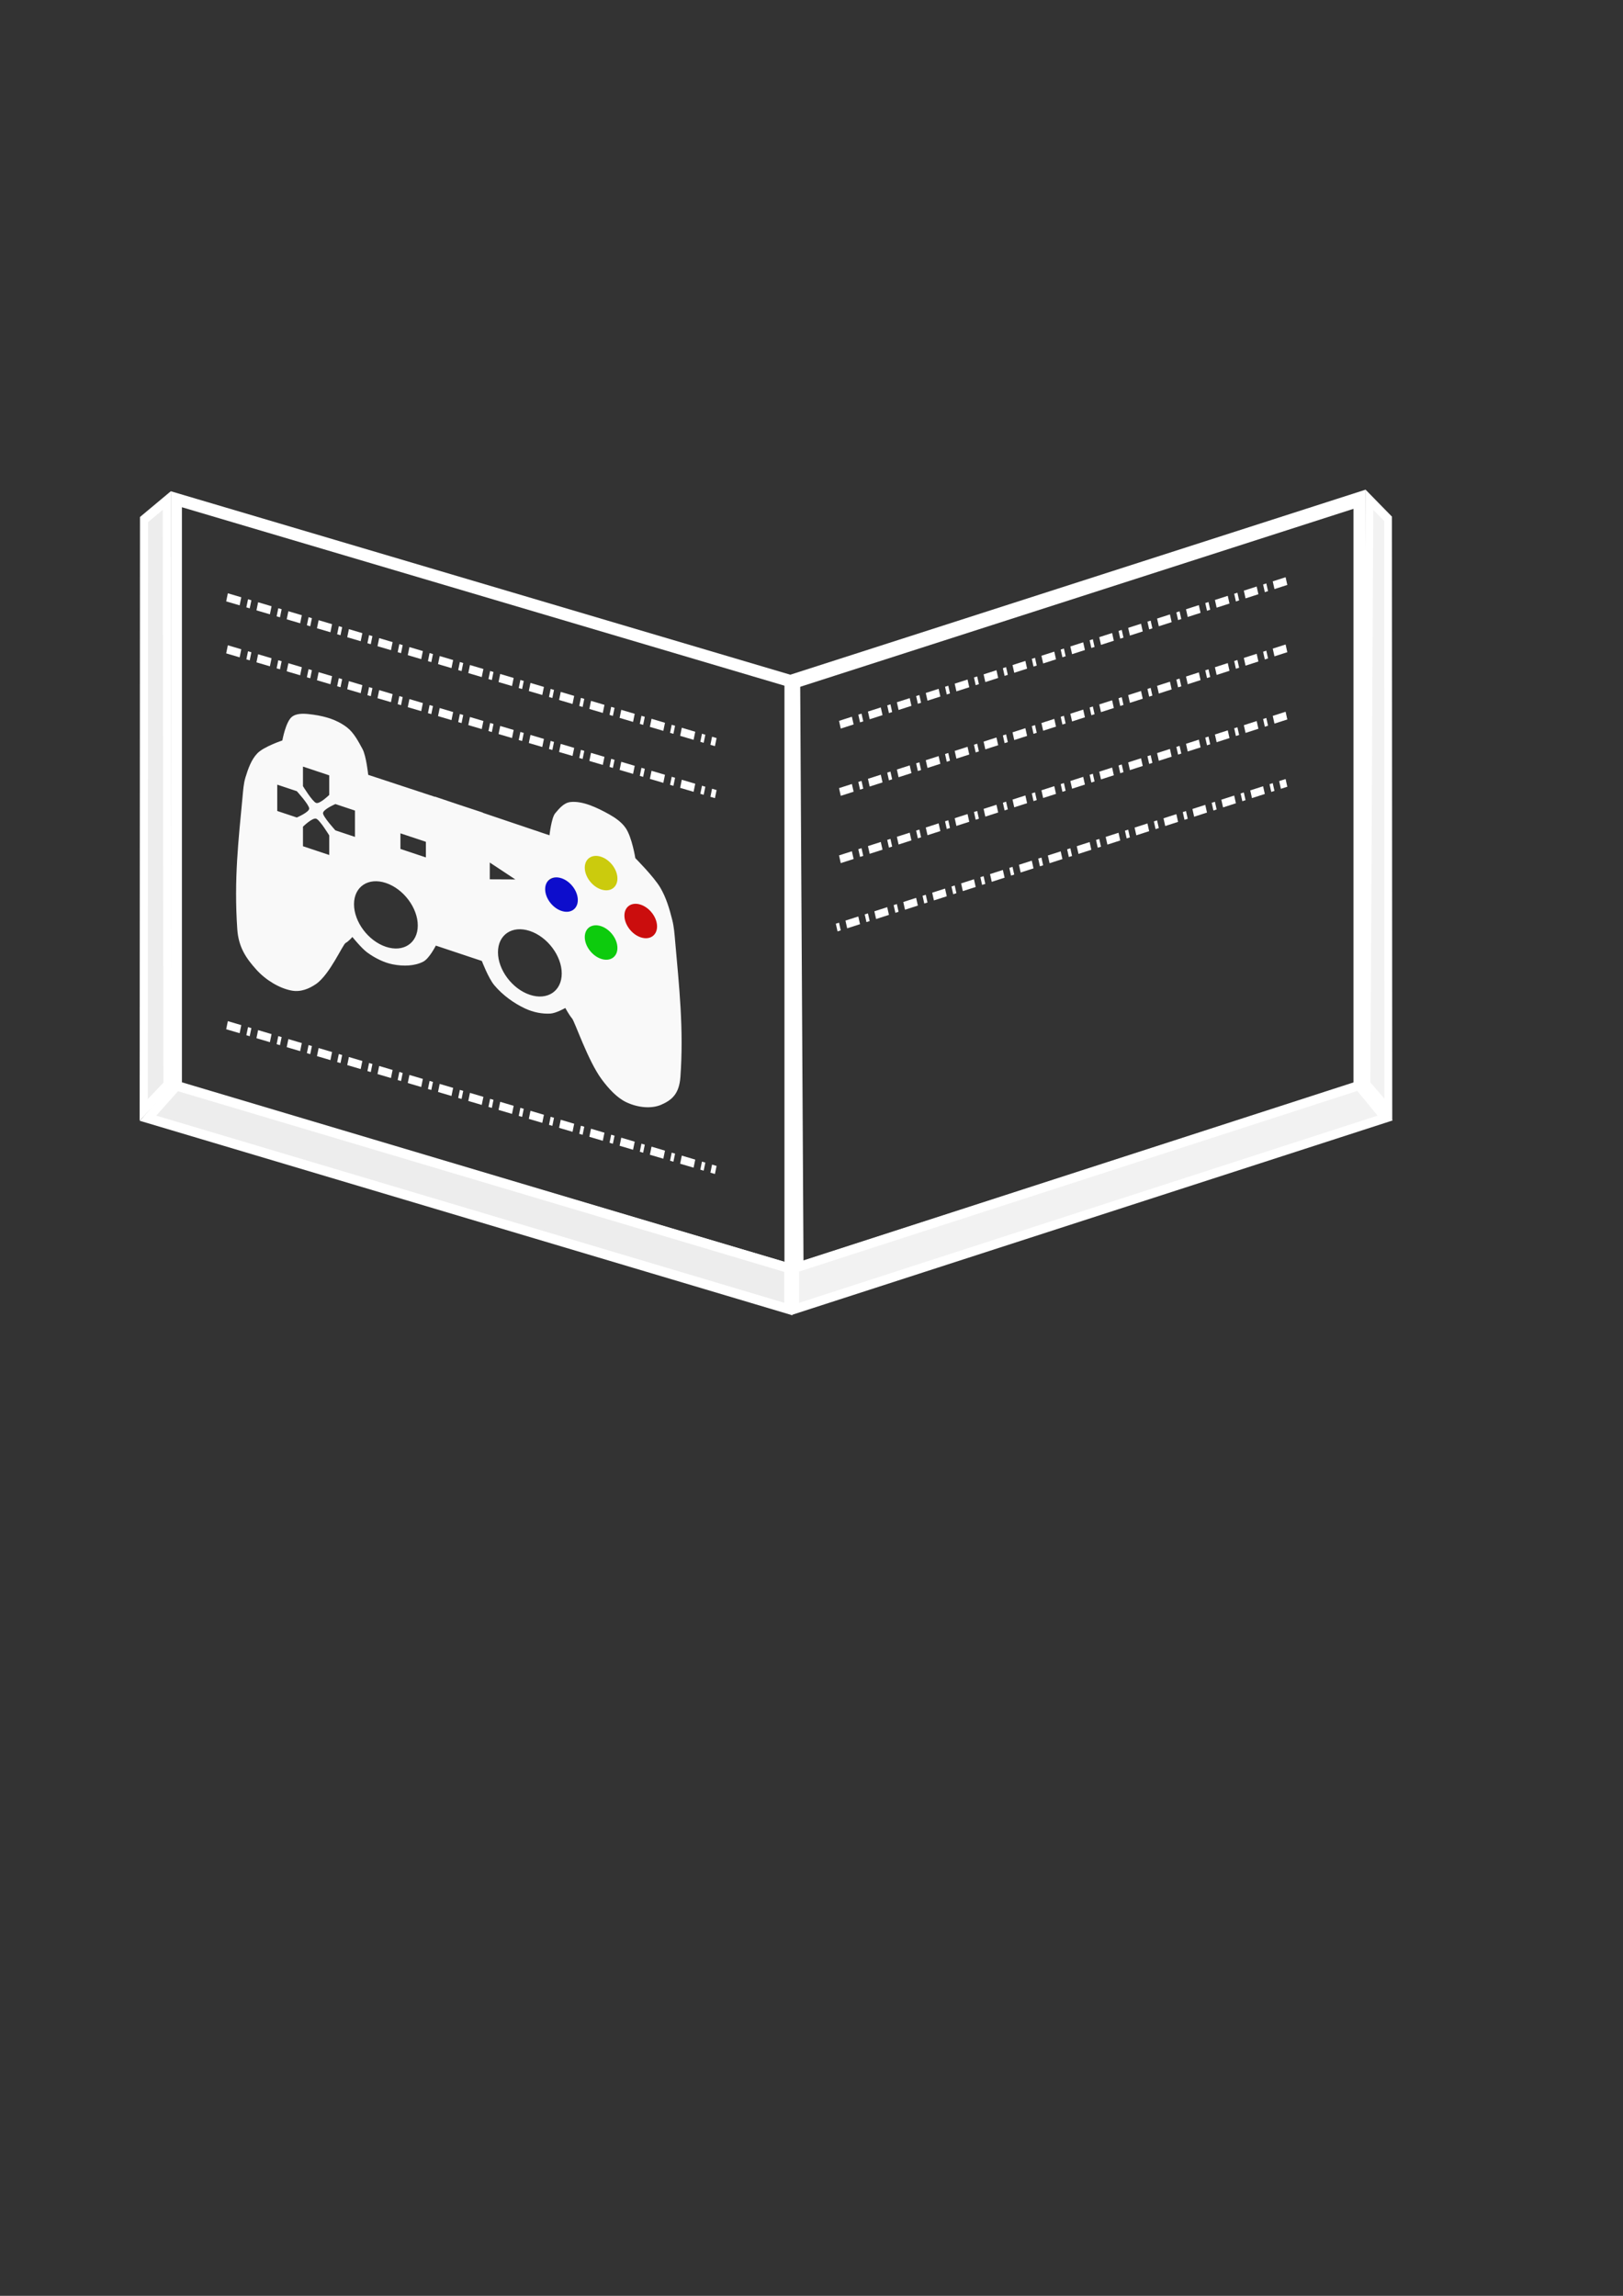 <?xml version="1.0" encoding="UTF-8" standalone="no"?>
<!-- Created with Inkscape (http://www.inkscape.org/) -->

<svg
   xmlns:dc="http://purl.org/dc/elements/1.1/"
   xmlns:cc="http://creativecommons.org/ns#"
   xmlns:rdf="http://www.w3.org/1999/02/22-rdf-syntax-ns#"
   xmlns:svg="http://www.w3.org/2000/svg"
   xmlns="http://www.w3.org/2000/svg"
   xmlns:sodipodi="http://sodipodi.sourceforge.net/DTD/sodipodi-0.dtd"
   xmlns:inkscape="http://www.inkscape.org/namespaces/inkscape"
   width="210mm"
   height="297mm"
   viewBox="0 0 210 297"
   version="1.1"
   id="svg8"
   inkscape:version="0.92.4 (5da689c313, 2019-01-14)"
   sodipodi:docname="Logowhite.svg">
  <rect x="0" y="0" width="210" height="297" fill="#333333" stroke="none"/>
  <defs
     id="defs2">
    <marker
       inkscape:stockid="DiamondS"
       orient="auto"
       refY="0.0"
       refX="0.0"
       id="marker1223"
       style="overflow:visible"
       inkscape:isstock="true">
      <path
         id="path1221"
         d="M 0,-7.071 L -7.071,0 L 0,7.071 L 7.071,0 L 0,-7.071 z "
         style="fill-rule:evenodd;stroke:#000000;stroke-width:1pt;stroke-opacity:1;fill:#000000;fill-opacity:1"
         transform="scale(0.2)" />
    </marker>
    <marker
       inkscape:stockid="DiamondS"
       orient="auto"
       refY="0.0"
       refX="0.0"
       id="DiamondS"
       style="overflow:visible"
       inkscape:isstock="true">
      <path
         id="path992"
         d="M 0,-7.071 L -7.071,0 L 0,7.071 L 7.071,0 L 0,-7.071 z "
         style="fill-rule:evenodd;stroke:#000000;stroke-width:1pt;stroke-opacity:1;fill:#000000;fill-opacity:1"
         transform="scale(0.2)" />
    </marker>
    <marker
       inkscape:stockid="DiamondL"
       orient="auto"
       refY="0.0"
       refX="0.0"
       id="DiamondL"
       style="overflow:visible"
       inkscape:isstock="true">
      <path
         id="path986"
         d="M 0,-7.071 L -7.071,0 L 0,7.071 L 7.071,0 L 0,-7.071 z "
         style="fill-rule:evenodd;stroke:#000000;stroke-width:1pt;stroke-opacity:1;fill:#000000;fill-opacity:1"
         transform="scale(0.8)" />
    </marker>
  </defs>
  <sodipodi:namedview
     id="base"
     pagecolor="#ffffff"
     bordercolor="#666666"
     borderopacity="1.0"
     inkscape:pageopacity="0.0"
     inkscape:pageshadow="2"
     inkscape:zoom="1.4142136"
     inkscape:cx="488.8484"
     inkscape:cy="794.20641"
     inkscape:document-units="mm"
     inkscape:current-layer="g878"
     showgrid="false"
     inkscape:snap-global="false"
     inkscape:window-width="2560"
     inkscape:window-height="1417"
     inkscape:window-x="1672"
     inkscape:window-y="-8"
     inkscape:window-maximized="1" />
  <g
     inkscape:label="Ebene 1"
     inkscape:groupmode="layer"
     id="layer1">
    <g
       id="g878"
       transform="matrix(0.834,0,0,1.001,16.998,-0.129)">
      <ellipse
         ry="2.714"
         rx="3.514"
         cy="122.062"
         cx="73.294"
         id="ellipse1406"
         style="opacity:0.747;fill:#00ff00;fill-opacity:0.996;stroke:none;stroke-width:1.18;stroke-linecap:round;stroke-linejoin:round;stroke-miterlimit:4;stroke-dasharray:2.36, 1.18, 0.59, 1.18;stroke-dashoffset:35.628;stroke-opacity:1;paint-order:stroke fill markers" />
      <ellipse
         style="opacity:0.747;fill:#ff0000;fill-opacity:0.996;stroke:none;stroke-width:1.18;stroke-linecap:round;stroke-linejoin:round;stroke-miterlimit:4;stroke-dasharray:2.36, 1.18, 0.59, 1.18;stroke-dashoffset:35.628;stroke-opacity:1;paint-order:stroke fill markers"
         id="ellipse1404"
         cx="79.018"
         cy="119.278"
         rx="3.514"
         ry="2.714" />
      <ellipse
         ry="2.714"
         rx="3.514"
         cy="112.953"
         cx="73.35"
         id="ellipse1402"
         style="opacity:0.747;fill:#ffff00;fill-opacity:0.996;stroke:none;stroke-width:1.18;stroke-linecap:round;stroke-linejoin:round;stroke-miterlimit:4;stroke-dasharray:2.36, 1.18, 0.59, 1.18;stroke-dashoffset:35.628;stroke-opacity:1;paint-order:stroke fill markers" />
      <ellipse
         style="opacity:0.747;fill:#0000ff;fill-opacity:1;stroke:none;stroke-width:1.18;stroke-linecap:round;stroke-linejoin:round;stroke-miterlimit:4;stroke-dasharray:2.36, 1.18, 0.59, 1.18;stroke-dashoffset:35.628;stroke-opacity:1;paint-order:stroke fill markers"
         id="path1400"
         cx="66.889"
         cy="116.068"
         rx="3.514"
         ry="2.714" />
      <g
         id="g835"
         transform="matrix(0.27,0.075,0,0.225,16.245,-100.608)"
         style="fill:#f9f9f9">
        <path
           id="path833"
           d="m 54.241,842.41 c -0.476,-0.007 -0.96,0.005 -1.438,0.017 -3.825,0.097 -7.704,0.777 -11.333,1.609 -3.399,0.78 -7.051,2.081 -9.364,4.691 -3.626,4.089 -5.512,15.425 -5.512,15.425 0,0 -10.619,7.099 -14.329,12.138 -3.49,4.739 -5.322,10.576 -6.899,16.246 -1.044,3.754 -1.291,7.692 -1.643,11.573 -2.328,25.63 -5.015,48.958 -3.03,77.157 0.708,10.064 5.093,14.999 11.025,19.567 5.489,4.228 13.256,6.215 20.115,5.239 5.384,-0.766 10.178,-4.489 14.004,-8.354 7.978,-8.059 15.483,-28.016 17.137,-29.394 1.653,-1.378 3.852,-4.691 3.852,-4.691 0,0 5.293,4.784 8.543,6.06 4.57,1.795 9.736,2.59 14.603,1.935 6.323,-0.852 12.786,-3.299 17.633,-7.447 3.447,-2.95 7.173,-11.573 7.173,-11.573 h 26.449 c 0,0 3.726,8.623 7.173,11.573 4.847,4.148 11.31,6.595 17.633,7.447 4.866,0.656 10.032,-0.139 14.603,-1.935 3.25,-1.276 8.543,-6.06 8.543,-6.06 0,0 2.199,3.313 3.852,4.691 1.653,1.378 9.141,21.335 17.119,29.394 3.826,3.865 8.637,7.588 14.021,8.354 6.859,0.977 14.626,-1.011 20.115,-5.239 5.931,-4.568 10.316,-9.504 11.025,-19.567 1.985,-28.199 -0.702,-51.527 -3.03,-77.157 -0.352,-3.881 -0.616,-7.818 -1.661,-11.573 -1.577,-5.67 -3.392,-11.507 -6.882,-16.246 -3.71,-5.038 -14.329,-12.138 -14.329,-12.138 0,0 -1.904,-11.335 -5.53,-15.425 -2.314,-2.61 -5.948,-3.911 -9.347,-4.691 -7.258,-1.665 -15.525,-2.708 -22.341,0.291 -3.92,1.725 -6.595,6.058 -8.799,9.364 -2.204,3.307 -3.304,13.781 -3.304,13.781 l -38.313,-0.154 v -0.12 l -13.764,0.051 -13.781,-0.051 v 0.12 l -38.313,0.154 c 0,0 -1.1,-10.475 -3.304,-13.781 -2.204,-3.307 -4.879,-7.639 -8.799,-9.364 -2.982,-1.312 -6.238,-1.867 -9.57,-1.917 z m 155.5,27.511 c 5.181,0 9.381,4.201 9.381,9.381 0,5.181 -4.201,9.381 -9.381,9.381 -5.181,0 -9.381,-4.201 -9.381,-9.381 0,-5.181 4.201,-9.381 9.381,-9.381 z m -171.31,5.307 H 53.53 v 11.23 c 0,0 -5.472,7.208 -7.55,7.122 -2.205,-0.092 -7.55,-7.122 -7.55,-7.122 z m 148.55,14.62 c 5.181,0 9.381,4.201 9.381,9.381 0,5.181 -4.201,9.381 -9.381,9.381 -5.181,0 -9.381,-4.201 -9.381,-9.381 0,-5.181 4.201,-9.381 9.381,-9.381 z m 45.538,0 c 5.181,0 9.381,4.201 9.381,9.381 0,5.181 -4.201,9.381 -9.381,9.381 -5.181,0 -9.381,-4.201 -9.381,-9.381 0,-5.181 4.201,-9.381 9.381,-9.381 z m -208.86,0.685 h 11.23 c 0,0 7.03,5.361 7.122,7.567 0.087,2.077 -7.122,7.55 -7.122,7.55 h -11.23 z m 33.417,0 h 11.23 v 15.116 h -11.23 c 0,0 -7.208,-5.472 -7.122,-7.55 0.092,-2.205 7.122,-7.567 7.122,-7.567 z m 88.705,4.023 14.687,4.811 -14.687,4.828 z m -51.345,0.339 h 14.633 v 8.961 H 94.436 Z m -48.453,7.724 c 2.077,-0.087 7.55,7.122 7.55,7.122 v 11.23 h -15.099 v -11.23 c 0,0 5.344,-7.03 7.55,-7.122 z m 163.76,7.173 c 5.181,0 9.381,4.201 9.381,9.381 0,5.181 -4.201,9.381 -9.381,9.381 -5.181,0 -9.381,-4.201 -9.381,-9.381 0,-5.181 4.201,-9.381 9.381,-9.381 z m -123.66,16.4 c 10.12,0 18.318,8.198 18.318,18.318 0,10.12 -8.198,18.335 -18.318,18.335 -10.12,0 -18.318,-8.215 -18.318,-18.335 0,-10.12 8.198,-18.318 18.318,-18.318 z m 82.721,0 c 10.12,0 18.318,8.198 18.318,18.318 0,10.12 -8.198,18.335 -18.318,18.335 -10.12,0 -18.318,-8.215 -18.318,-18.335 0,-10.12 8.198,-18.318 18.318,-18.318 z"
           inkscape:connector-curvature="0"
           style="fill:#f9f9f9" />
      </g>
      <g
         id="g821"
         transform="matrix(-1.085,0,0,0.999,194.458,-1.448)"
         style="stroke-width:1.587;stroke-miterlimit:4;stroke-dasharray:none;stroke:#ffffff">
        <path
           inkscape:connector-curvature="0"
           id="path815"
           d="M 85.045,89.869 V 165.842 L 173.494,142.142"
           style="fill:none;stroke:#ffffff;stroke-width:1.587;stroke-linecap:butt;stroke-linejoin:miter;stroke-miterlimit:4;stroke-dasharray:none;stroke-opacity:1" />
        <path
           style="fill:none;stroke:#ffffff;stroke-width:1.587;stroke-linecap:butt;stroke-linejoin:miter;stroke-miterlimit:4;stroke-dasharray:none;stroke-opacity:1"
           d="M 172.788,142.137 V 66.164 L 84.338,89.864"
           id="path817"
           inkscape:connector-curvature="0" />
      </g>
      <path
         style="fill:#1a1a1a;stroke:#ffffff;stroke-width:1.075;stroke-linecap:butt;stroke-linejoin:miter;stroke-miterlimit:4;stroke-dasharray:2.149, 1.075, 0.537, 1.075;stroke-dashoffset:0;stroke-opacity:1"
         d="M 14.839,77.326 90.664,96.036"
         id="path829"
         inkscape:connector-curvature="0" />
      <path
         style="fill:#1a1a1a;stroke:#ffffff;stroke-width:1.075;stroke-linecap:butt;stroke-linejoin:miter;stroke-miterlimit:4;stroke-dasharray:2.149, 1.075, 0.537, 1.075;stroke-dashoffset:0;stroke-opacity:1"
         d="m 14.839,132.621 75.825,18.71"
         id="path847"
         inkscape:connector-curvature="0" />
      <path
         inkscape:connector-curvature="0"
         id="path857"
         d="M 14.839,84.046 90.664,102.756"
         style="fill:#1a1a1a;stroke:#ffffff;stroke-width:1.075;stroke-linecap:butt;stroke-linejoin:miter;stroke-miterlimit:4;stroke-dasharray:2.149, 1.075, 0.537, 1.075;stroke-dashoffset:0;stroke-opacity:1" />
      <path
         style="fill:#ededed;stroke:#ffffff;stroke-width:1.26;stroke-linecap:butt;stroke-linejoin:miter;stroke-miterlimit:4;stroke-dasharray:none;stroke-opacity:1;fill-opacity:1"
         d="M 5.498,64.815 1.967,67.271 1.916,143.568 5.597,140.334 Z"
         id="path859"
         inkscape:connector-curvature="0"
         sodipodi:nodetypes="ccccc" />
      <path
         style="fill:#ededed;stroke:#ffffff;stroke-width:1.264;stroke-linecap:butt;stroke-linejoin:miter;stroke-miterlimit:4;stroke-dasharray:none;stroke-opacity:1;fill-opacity:1"
         d="M 2.578,144.641 101.913,169.302 V 164.008 L 7.055,140.459 Z"
         id="path863"
         inkscape:connector-curvature="0" />
      <g
         transform="translate(17.765,-1.517)"
         id="g827"
         style="stroke:#ffffff">
        <path
           inkscape:connector-curvature="0"
           id="path823"
           d="M 85.045,89.869 85.566,165.809 173.494,142.142"
           style="fill:none;stroke:#ffffff;stroke-width:1.906;stroke-linecap:butt;stroke-linejoin:miter;stroke-miterlimit:4;stroke-dasharray:none;stroke-opacity:1"
           sodipodi:nodetypes="ccc" />
        <path
           style="fill:none;stroke:#ffffff;stroke-width:1.906;stroke-linecap:butt;stroke-linejoin:miter;stroke-miterlimit:4;stroke-dasharray:none;stroke-opacity:1"
           d="M 172.788,142.137 V 66.164 L 84.338,89.864"
           id="path825"
           inkscape:connector-curvature="0" />
      </g>
      <path
         style="fill:none;stroke:#ffffff;stroke-width:1.032;stroke-linecap:butt;stroke-linejoin:miter;stroke-miterlimit:4;stroke-dasharray:2.064, 1.032, 0.516, 1.032;stroke-dashoffset:0;stroke-opacity:1"
         d="M 179.204,75.226 109.339,93.946"
         id="path849"
         inkscape:connector-curvature="0" />
      <path
         inkscape:connector-curvature="0"
         id="path851"
         d="M 179.204,83.919 109.339,102.639"
         style="fill:none;stroke:#ffffff;stroke-width:1.032;stroke-linecap:butt;stroke-linejoin:miter;stroke-miterlimit:4;stroke-dasharray:2.064, 1.032, 0.516, 1.032;stroke-dashoffset:0;stroke-opacity:1" />
      <path
         style="fill:none;stroke:#ffffff;stroke-width:1.032;stroke-linecap:butt;stroke-linejoin:miter;stroke-miterlimit:4;stroke-dasharray:2.064, 1.032, 0.516, 1.032;stroke-dashoffset:0;stroke-opacity:1"
         d="M 179.204,92.612 109.339,111.333"
         id="path853"
         inkscape:connector-curvature="0" />
      <path
         inkscape:connector-curvature="0"
         id="path855"
         d="m 179.204,101.306 -69.864,18.72"
         style="fill:none;stroke:#ffffff;stroke-width:1.032;stroke-linecap:butt;stroke-linejoin:miter;stroke-miterlimit:4;stroke-dasharray:2.064, 1.032, 0.516, 1.032;stroke-dashoffset:10.319;stroke-opacity:1" />
      <path
         style="fill:#f2f2f2;stroke:#ffffff;stroke-width:1.213;stroke-linecap:butt;stroke-linejoin:miter;stroke-miterlimit:4;stroke-dasharray:none;stroke-opacity:1"
         d="M 194.5,144.623 102.973,169.297 V 164 l 87.401,-23.562 z"
         id="path865"
         inkscape:connector-curvature="0" />
      <path
         style="fill:#f2f2f2;stroke:#ffffff;stroke-width:1.21;stroke-linecap:butt;stroke-linejoin:miter;stroke-miterlimit:4;stroke-dasharray:none;stroke-opacity:1;fill-opacity:1"
         d="m 192.078,64.716 2.886,2.457 0.047,76.372 -3.392,-3.269 z"
         id="path867"
         inkscape:connector-curvature="0"
         sodipodi:nodetypes="ccccc" />
    </g>
  </g>
</svg>
